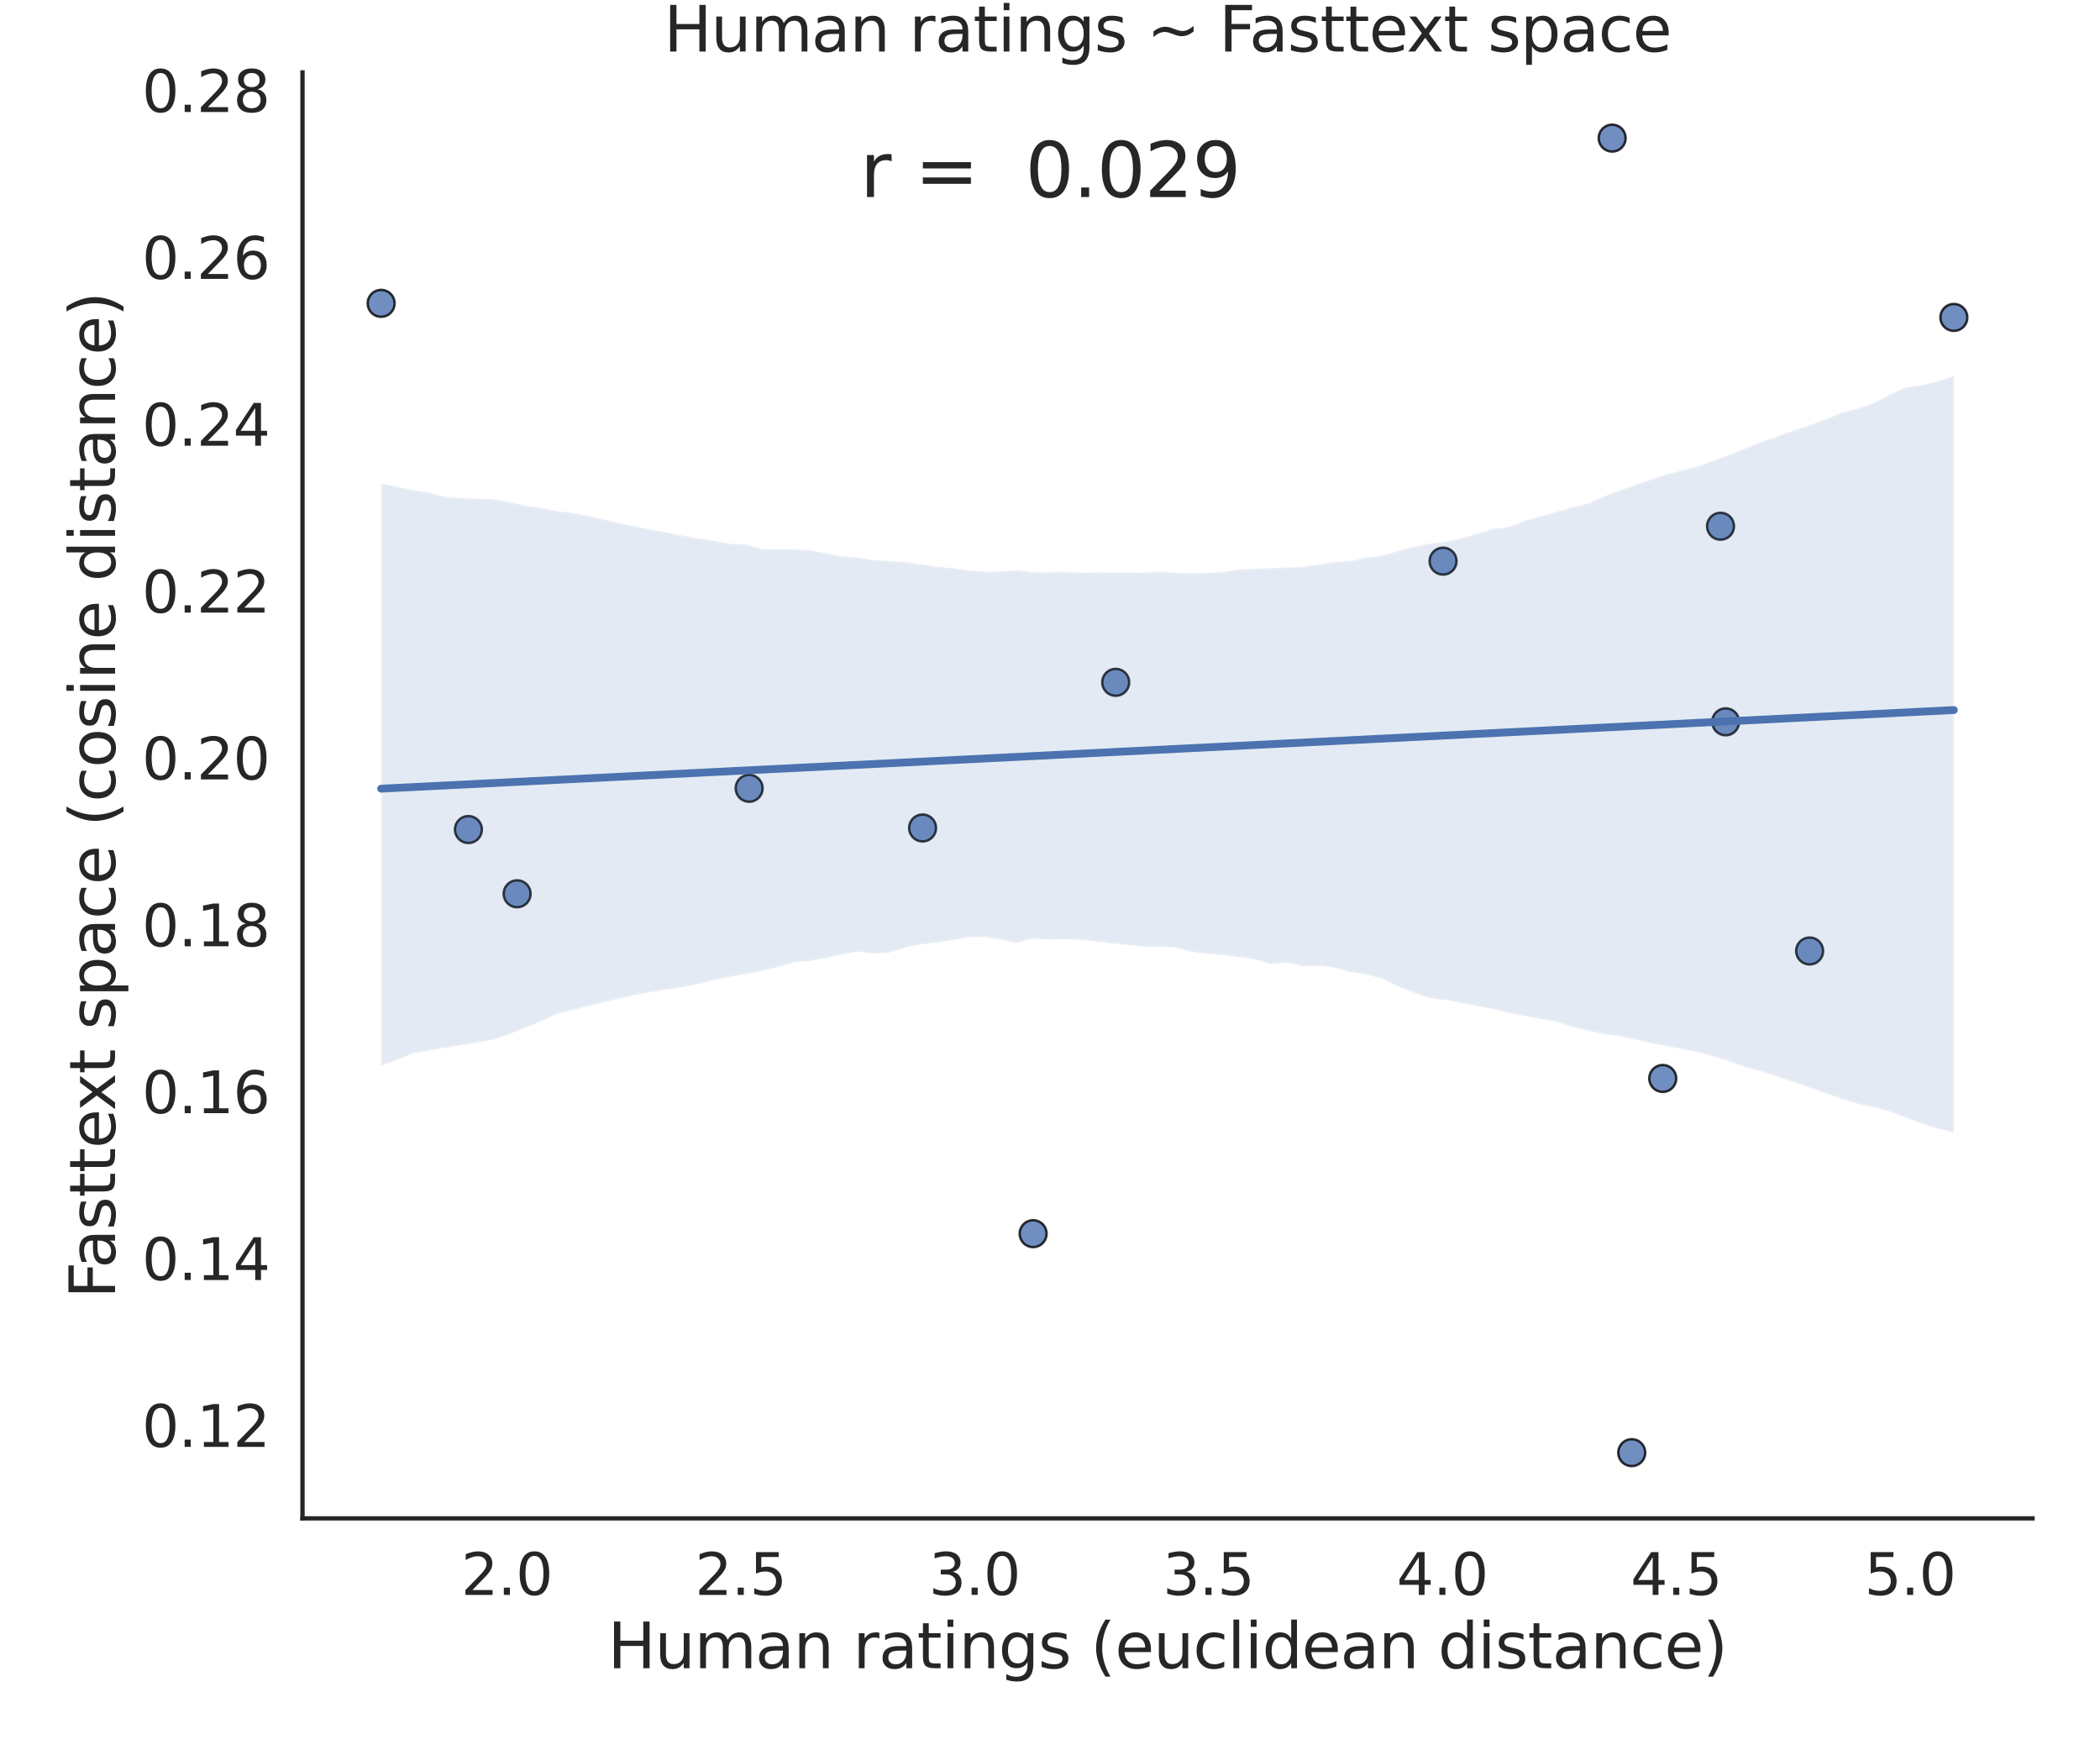 <?xml version="1.0" encoding="utf-8" standalone="no"?>
<!DOCTYPE svg PUBLIC "-//W3C//DTD SVG 1.1//EN"
  "http://www.w3.org/Graphics/SVG/1.1/DTD/svg11.dtd">
<svg height="504pt" version="1.1" viewBox="0 0 604.8 504" width="604.8pt" xmlns="http://www.w3.org/2000/svg" xmlns:xlink="http://www.w3.org/1999/xlink">
 <defs>
  <style type="text/css">*{stroke-linecap:butt;stroke-linejoin:round;}</style>
 </defs>
 <g id="figure_1">
  <g id="patch_1">
   <path d="M 0 504 
L 604.8 504 
L 604.8 0 
L 0 0 
z
" style="fill:#ffffff;"/>
  </g>
  <g id="axes_1">
   <g id="patch_2">
    <path d="M 87.12 437.22 
L 585.36 437.22 
L 585.36 20.845 
L 87.12 20.845 
z
" style="fill:#ffffff;"/>
   </g>
   <g id="matplotlib.axis_1">
    <g id="xtick_1">
     <g id="text_1">
      <!-- 2.0 -->
      <g style="fill:#262626;" transform="translate(132.806 459.257)scale(0.165 -0.165)">
       <defs>
        <path d="M 1228 531 
L 3431 531 
L 3431 0 
L 469 0 
L 469 531 
Q 828 903 1448 1529 
Q 2069 2156 2228 2338 
Q 2531 2678 2651 2914 
Q 2772 3150 2772 3378 
Q 2772 3750 2511 3984 
Q 2250 4219 1831 4219 
Q 1534 4219 1204 4116 
Q 875 4013 500 3803 
L 500 4441 
Q 881 4594 1212 4672 
Q 1544 4750 1819 4750 
Q 2544 4750 2975 4387 
Q 3406 4025 3406 3419 
Q 3406 3131 3298 2873 
Q 3191 2616 2906 2266 
Q 2828 2175 2409 1742 
Q 1991 1309 1228 531 
z
" id="DejaVuSans-32" transform="scale(0.016)"/>
        <path d="M 684 794 
L 1344 794 
L 1344 0 
L 684 0 
L 684 794 
z
" id="DejaVuSans-2e" transform="scale(0.016)"/>
        <path d="M 2034 4250 
Q 1547 4250 1301 3770 
Q 1056 3291 1056 2328 
Q 1056 1369 1301 889 
Q 1547 409 2034 409 
Q 2525 409 2770 889 
Q 3016 1369 3016 2328 
Q 3016 3291 2770 3770 
Q 2525 4250 2034 4250 
z
M 2034 4750 
Q 2819 4750 3233 4129 
Q 3647 3509 3647 2328 
Q 3647 1150 3233 529 
Q 2819 -91 2034 -91 
Q 1250 -91 836 529 
Q 422 1150 422 2328 
Q 422 3509 836 4129 
Q 1250 4750 2034 4750 
z
" id="DejaVuSans-30" transform="scale(0.016)"/>
       </defs>
       <use xlink:href="#DejaVuSans-32"/>
       <use x="63.623" xlink:href="#DejaVuSans-2e"/>
       <use x="95.41" xlink:href="#DejaVuSans-30"/>
      </g>
     </g>
    </g>
    <g id="xtick_2">
     <g id="text_2">
      <!-- 2.5 -->
      <g style="fill:#262626;" transform="translate(200.163 459.257)scale(0.165 -0.165)">
       <defs>
        <path d="M 691 4666 
L 3169 4666 
L 3169 4134 
L 1269 4134 
L 1269 2991 
Q 1406 3038 1543 3061 
Q 1681 3084 1819 3084 
Q 2600 3084 3056 2656 
Q 3513 2228 3513 1497 
Q 3513 744 3044 326 
Q 2575 -91 1722 -91 
Q 1428 -91 1123 -41 
Q 819 9 494 109 
L 494 744 
Q 775 591 1075 516 
Q 1375 441 1709 441 
Q 2250 441 2565 725 
Q 2881 1009 2881 1497 
Q 2881 1984 2565 2268 
Q 2250 2553 1709 2553 
Q 1456 2553 1204 2497 
Q 953 2441 691 2322 
L 691 4666 
z
" id="DejaVuSans-35" transform="scale(0.016)"/>
       </defs>
       <use xlink:href="#DejaVuSans-32"/>
       <use x="63.623" xlink:href="#DejaVuSans-2e"/>
       <use x="95.41" xlink:href="#DejaVuSans-35"/>
      </g>
     </g>
    </g>
    <g id="xtick_3">
     <g id="text_3">
      <!-- 3.0 -->
      <g style="fill:#262626;" transform="translate(267.519 459.257)scale(0.165 -0.165)">
       <defs>
        <path d="M 2597 2516 
Q 3050 2419 3304 2112 
Q 3559 1806 3559 1356 
Q 3559 666 3084 287 
Q 2609 -91 1734 -91 
Q 1441 -91 1130 -33 
Q 819 25 488 141 
L 488 750 
Q 750 597 1062 519 
Q 1375 441 1716 441 
Q 2309 441 2620 675 
Q 2931 909 2931 1356 
Q 2931 1769 2642 2001 
Q 2353 2234 1838 2234 
L 1294 2234 
L 1294 2753 
L 1863 2753 
Q 2328 2753 2575 2939 
Q 2822 3125 2822 3475 
Q 2822 3834 2567 4026 
Q 2313 4219 1838 4219 
Q 1578 4219 1281 4162 
Q 984 4106 628 3988 
L 628 4550 
Q 988 4650 1302 4700 
Q 1616 4750 1894 4750 
Q 2613 4750 3031 4423 
Q 3450 4097 3450 3541 
Q 3450 3153 3228 2886 
Q 3006 2619 2597 2516 
z
" id="DejaVuSans-33" transform="scale(0.016)"/>
       </defs>
       <use xlink:href="#DejaVuSans-33"/>
       <use x="63.623" xlink:href="#DejaVuSans-2e"/>
       <use x="95.41" xlink:href="#DejaVuSans-30"/>
      </g>
     </g>
    </g>
    <g id="xtick_4">
     <g id="text_4">
      <!-- 3.5 -->
      <g style="fill:#262626;" transform="translate(334.876 459.257)scale(0.165 -0.165)">
       <use xlink:href="#DejaVuSans-33"/>
       <use x="63.623" xlink:href="#DejaVuSans-2e"/>
       <use x="95.41" xlink:href="#DejaVuSans-35"/>
      </g>
     </g>
    </g>
    <g id="xtick_5">
     <g id="text_5">
      <!-- 4.0 -->
      <g style="fill:#262626;" transform="translate(402.232 459.257)scale(0.165 -0.165)">
       <defs>
        <path d="M 2419 4116 
L 825 1625 
L 2419 1625 
L 2419 4116 
z
M 2253 4666 
L 3047 4666 
L 3047 1625 
L 3713 1625 
L 3713 1100 
L 3047 1100 
L 3047 0 
L 2419 0 
L 2419 1100 
L 313 1100 
L 313 1709 
L 2253 4666 
z
" id="DejaVuSans-34" transform="scale(0.016)"/>
       </defs>
       <use xlink:href="#DejaVuSans-34"/>
       <use x="63.623" xlink:href="#DejaVuSans-2e"/>
       <use x="95.41" xlink:href="#DejaVuSans-30"/>
      </g>
     </g>
    </g>
    <g id="xtick_6">
     <g id="text_6">
      <!-- 4.5 -->
      <g style="fill:#262626;" transform="translate(469.588 459.257)scale(0.165 -0.165)">
       <use xlink:href="#DejaVuSans-34"/>
       <use x="63.623" xlink:href="#DejaVuSans-2e"/>
       <use x="95.41" xlink:href="#DejaVuSans-35"/>
      </g>
     </g>
    </g>
    <g id="xtick_7">
     <g id="text_7">
      <!-- 5.0 -->
      <g style="fill:#262626;" transform="translate(536.945 459.257)scale(0.165 -0.165)">
       <use xlink:href="#DejaVuSans-35"/>
       <use x="63.623" xlink:href="#DejaVuSans-2e"/>
       <use x="95.41" xlink:href="#DejaVuSans-30"/>
      </g>
     </g>
    </g>
    <g id="text_8">
     <!-- Human ratings (euclidean distance) -->
     <g style="fill:#262626;" transform="translate(175.032 480.366)scale(0.18 -0.18)">
      <defs>
       <path d="M 628 4666 
L 1259 4666 
L 1259 2753 
L 3553 2753 
L 3553 4666 
L 4184 4666 
L 4184 0 
L 3553 0 
L 3553 2222 
L 1259 2222 
L 1259 0 
L 628 0 
L 628 4666 
z
" id="DejaVuSans-48" transform="scale(0.016)"/>
       <path d="M 544 1381 
L 544 3500 
L 1119 3500 
L 1119 1403 
Q 1119 906 1312 657 
Q 1506 409 1894 409 
Q 2359 409 2629 706 
Q 2900 1003 2900 1516 
L 2900 3500 
L 3475 3500 
L 3475 0 
L 2900 0 
L 2900 538 
Q 2691 219 2414 64 
Q 2138 -91 1772 -91 
Q 1169 -91 856 284 
Q 544 659 544 1381 
z
M 1991 3584 
L 1991 3584 
z
" id="DejaVuSans-75" transform="scale(0.016)"/>
       <path d="M 3328 2828 
Q 3544 3216 3844 3400 
Q 4144 3584 4550 3584 
Q 5097 3584 5394 3201 
Q 5691 2819 5691 2113 
L 5691 0 
L 5113 0 
L 5113 2094 
Q 5113 2597 4934 2840 
Q 4756 3084 4391 3084 
Q 3944 3084 3684 2787 
Q 3425 2491 3425 1978 
L 3425 0 
L 2847 0 
L 2847 2094 
Q 2847 2600 2669 2842 
Q 2491 3084 2119 3084 
Q 1678 3084 1418 2786 
Q 1159 2488 1159 1978 
L 1159 0 
L 581 0 
L 581 3500 
L 1159 3500 
L 1159 2956 
Q 1356 3278 1631 3431 
Q 1906 3584 2284 3584 
Q 2666 3584 2933 3390 
Q 3200 3197 3328 2828 
z
" id="DejaVuSans-6d" transform="scale(0.016)"/>
       <path d="M 2194 1759 
Q 1497 1759 1228 1600 
Q 959 1441 959 1056 
Q 959 750 1161 570 
Q 1363 391 1709 391 
Q 2188 391 2477 730 
Q 2766 1069 2766 1631 
L 2766 1759 
L 2194 1759 
z
M 3341 1997 
L 3341 0 
L 2766 0 
L 2766 531 
Q 2569 213 2275 61 
Q 1981 -91 1556 -91 
Q 1019 -91 701 211 
Q 384 513 384 1019 
Q 384 1609 779 1909 
Q 1175 2209 1959 2209 
L 2766 2209 
L 2766 2266 
Q 2766 2663 2505 2880 
Q 2244 3097 1772 3097 
Q 1472 3097 1187 3025 
Q 903 2953 641 2809 
L 641 3341 
Q 956 3463 1253 3523 
Q 1550 3584 1831 3584 
Q 2591 3584 2966 3190 
Q 3341 2797 3341 1997 
z
" id="DejaVuSans-61" transform="scale(0.016)"/>
       <path d="M 3513 2113 
L 3513 0 
L 2938 0 
L 2938 2094 
Q 2938 2591 2744 2837 
Q 2550 3084 2163 3084 
Q 1697 3084 1428 2787 
Q 1159 2491 1159 1978 
L 1159 0 
L 581 0 
L 581 3500 
L 1159 3500 
L 1159 2956 
Q 1366 3272 1645 3428 
Q 1925 3584 2291 3584 
Q 2894 3584 3203 3211 
Q 3513 2838 3513 2113 
z
" id="DejaVuSans-6e" transform="scale(0.016)"/>
       <path id="DejaVuSans-20" transform="scale(0.016)"/>
       <path d="M 2631 2963 
Q 2534 3019 2420 3045 
Q 2306 3072 2169 3072 
Q 1681 3072 1420 2755 
Q 1159 2438 1159 1844 
L 1159 0 
L 581 0 
L 581 3500 
L 1159 3500 
L 1159 2956 
Q 1341 3275 1631 3429 
Q 1922 3584 2338 3584 
Q 2397 3584 2469 3576 
Q 2541 3569 2628 3553 
L 2631 2963 
z
" id="DejaVuSans-72" transform="scale(0.016)"/>
       <path d="M 1172 4494 
L 1172 3500 
L 2356 3500 
L 2356 3053 
L 1172 3053 
L 1172 1153 
Q 1172 725 1289 603 
Q 1406 481 1766 481 
L 2356 481 
L 2356 0 
L 1766 0 
Q 1100 0 847 248 
Q 594 497 594 1153 
L 594 3053 
L 172 3053 
L 172 3500 
L 594 3500 
L 594 4494 
L 1172 4494 
z
" id="DejaVuSans-74" transform="scale(0.016)"/>
       <path d="M 603 3500 
L 1178 3500 
L 1178 0 
L 603 0 
L 603 3500 
z
M 603 4863 
L 1178 4863 
L 1178 4134 
L 603 4134 
L 603 4863 
z
" id="DejaVuSans-69" transform="scale(0.016)"/>
       <path d="M 2906 1791 
Q 2906 2416 2648 2759 
Q 2391 3103 1925 3103 
Q 1463 3103 1205 2759 
Q 947 2416 947 1791 
Q 947 1169 1205 825 
Q 1463 481 1925 481 
Q 2391 481 2648 825 
Q 2906 1169 2906 1791 
z
M 3481 434 
Q 3481 -459 3084 -895 
Q 2688 -1331 1869 -1331 
Q 1566 -1331 1297 -1286 
Q 1028 -1241 775 -1147 
L 775 -588 
Q 1028 -725 1275 -790 
Q 1522 -856 1778 -856 
Q 2344 -856 2625 -561 
Q 2906 -266 2906 331 
L 2906 616 
Q 2728 306 2450 153 
Q 2172 0 1784 0 
Q 1141 0 747 490 
Q 353 981 353 1791 
Q 353 2603 747 3093 
Q 1141 3584 1784 3584 
Q 2172 3584 2450 3431 
Q 2728 3278 2906 2969 
L 2906 3500 
L 3481 3500 
L 3481 434 
z
" id="DejaVuSans-67" transform="scale(0.016)"/>
       <path d="M 2834 3397 
L 2834 2853 
Q 2591 2978 2328 3040 
Q 2066 3103 1784 3103 
Q 1356 3103 1142 2972 
Q 928 2841 928 2578 
Q 928 2378 1081 2264 
Q 1234 2150 1697 2047 
L 1894 2003 
Q 2506 1872 2764 1633 
Q 3022 1394 3022 966 
Q 3022 478 2636 193 
Q 2250 -91 1575 -91 
Q 1294 -91 989 -36 
Q 684 19 347 128 
L 347 722 
Q 666 556 975 473 
Q 1284 391 1588 391 
Q 1994 391 2212 530 
Q 2431 669 2431 922 
Q 2431 1156 2273 1281 
Q 2116 1406 1581 1522 
L 1381 1569 
Q 847 1681 609 1914 
Q 372 2147 372 2553 
Q 372 3047 722 3315 
Q 1072 3584 1716 3584 
Q 2034 3584 2315 3537 
Q 2597 3491 2834 3397 
z
" id="DejaVuSans-73" transform="scale(0.016)"/>
       <path d="M 1984 4856 
Q 1566 4138 1362 3434 
Q 1159 2731 1159 2009 
Q 1159 1288 1364 580 
Q 1569 -128 1984 -844 
L 1484 -844 
Q 1016 -109 783 600 
Q 550 1309 550 2009 
Q 550 2706 781 3412 
Q 1013 4119 1484 4856 
L 1984 4856 
z
" id="DejaVuSans-28" transform="scale(0.016)"/>
       <path d="M 3597 1894 
L 3597 1613 
L 953 1613 
Q 991 1019 1311 708 
Q 1631 397 2203 397 
Q 2534 397 2845 478 
Q 3156 559 3463 722 
L 3463 178 
Q 3153 47 2828 -22 
Q 2503 -91 2169 -91 
Q 1331 -91 842 396 
Q 353 884 353 1716 
Q 353 2575 817 3079 
Q 1281 3584 2069 3584 
Q 2775 3584 3186 3129 
Q 3597 2675 3597 1894 
z
M 3022 2063 
Q 3016 2534 2758 2815 
Q 2500 3097 2075 3097 
Q 1594 3097 1305 2825 
Q 1016 2553 972 2059 
L 3022 2063 
z
" id="DejaVuSans-65" transform="scale(0.016)"/>
       <path d="M 3122 3366 
L 3122 2828 
Q 2878 2963 2633 3030 
Q 2388 3097 2138 3097 
Q 1578 3097 1268 2742 
Q 959 2388 959 1747 
Q 959 1106 1268 751 
Q 1578 397 2138 397 
Q 2388 397 2633 464 
Q 2878 531 3122 666 
L 3122 134 
Q 2881 22 2623 -34 
Q 2366 -91 2075 -91 
Q 1284 -91 818 406 
Q 353 903 353 1747 
Q 353 2603 823 3093 
Q 1294 3584 2113 3584 
Q 2378 3584 2631 3529 
Q 2884 3475 3122 3366 
z
" id="DejaVuSans-63" transform="scale(0.016)"/>
       <path d="M 603 4863 
L 1178 4863 
L 1178 0 
L 603 0 
L 603 4863 
z
" id="DejaVuSans-6c" transform="scale(0.016)"/>
       <path d="M 2906 2969 
L 2906 4863 
L 3481 4863 
L 3481 0 
L 2906 0 
L 2906 525 
Q 2725 213 2448 61 
Q 2172 -91 1784 -91 
Q 1150 -91 751 415 
Q 353 922 353 1747 
Q 353 2572 751 3078 
Q 1150 3584 1784 3584 
Q 2172 3584 2448 3432 
Q 2725 3281 2906 2969 
z
M 947 1747 
Q 947 1113 1208 752 
Q 1469 391 1925 391 
Q 2381 391 2643 752 
Q 2906 1113 2906 1747 
Q 2906 2381 2643 2742 
Q 2381 3103 1925 3103 
Q 1469 3103 1208 2742 
Q 947 2381 947 1747 
z
" id="DejaVuSans-64" transform="scale(0.016)"/>
       <path d="M 513 4856 
L 1013 4856 
Q 1481 4119 1714 3412 
Q 1947 2706 1947 2009 
Q 1947 1309 1714 600 
Q 1481 -109 1013 -844 
L 513 -844 
Q 928 -128 1133 580 
Q 1338 1288 1338 2009 
Q 1338 2731 1133 3434 
Q 928 4138 513 4856 
z
" id="DejaVuSans-29" transform="scale(0.016)"/>
      </defs>
      <use xlink:href="#DejaVuSans-48"/>
      <use x="75.195" xlink:href="#DejaVuSans-75"/>
      <use x="138.574" xlink:href="#DejaVuSans-6d"/>
      <use x="235.986" xlink:href="#DejaVuSans-61"/>
      <use x="297.266" xlink:href="#DejaVuSans-6e"/>
      <use x="360.645" xlink:href="#DejaVuSans-20"/>
      <use x="392.432" xlink:href="#DejaVuSans-72"/>
      <use x="433.545" xlink:href="#DejaVuSans-61"/>
      <use x="494.824" xlink:href="#DejaVuSans-74"/>
      <use x="534.033" xlink:href="#DejaVuSans-69"/>
      <use x="561.816" xlink:href="#DejaVuSans-6e"/>
      <use x="625.195" xlink:href="#DejaVuSans-67"/>
      <use x="688.672" xlink:href="#DejaVuSans-73"/>
      <use x="740.771" xlink:href="#DejaVuSans-20"/>
      <use x="772.559" xlink:href="#DejaVuSans-28"/>
      <use x="811.572" xlink:href="#DejaVuSans-65"/>
      <use x="873.096" xlink:href="#DejaVuSans-75"/>
      <use x="936.475" xlink:href="#DejaVuSans-63"/>
      <use x="991.455" xlink:href="#DejaVuSans-6c"/>
      <use x="1019.238" xlink:href="#DejaVuSans-69"/>
      <use x="1047.021" xlink:href="#DejaVuSans-64"/>
      <use x="1110.498" xlink:href="#DejaVuSans-65"/>
      <use x="1172.021" xlink:href="#DejaVuSans-61"/>
      <use x="1233.301" xlink:href="#DejaVuSans-6e"/>
      <use x="1296.68" xlink:href="#DejaVuSans-20"/>
      <use x="1328.467" xlink:href="#DejaVuSans-64"/>
      <use x="1391.943" xlink:href="#DejaVuSans-69"/>
      <use x="1419.727" xlink:href="#DejaVuSans-73"/>
      <use x="1471.826" xlink:href="#DejaVuSans-74"/>
      <use x="1511.035" xlink:href="#DejaVuSans-61"/>
      <use x="1572.314" xlink:href="#DejaVuSans-6e"/>
      <use x="1635.693" xlink:href="#DejaVuSans-63"/>
      <use x="1690.674" xlink:href="#DejaVuSans-65"/>
      <use x="1752.197" xlink:href="#DejaVuSans-29"/>
     </g>
    </g>
   </g>
   <g id="matplotlib.axis_2">
    <g id="ytick_1">
     <g id="text_9">
      <!-- 0.12 -->
      <g style="fill:#262626;" transform="translate(40.882 416.632)scale(0.165 -0.165)">
       <defs>
        <path d="M 794 531 
L 1825 531 
L 1825 4091 
L 703 3866 
L 703 4441 
L 1819 4666 
L 2450 4666 
L 2450 531 
L 3481 531 
L 3481 0 
L 794 0 
L 794 531 
z
" id="DejaVuSans-31" transform="scale(0.016)"/>
       </defs>
       <use xlink:href="#DejaVuSans-30"/>
       <use x="63.623" xlink:href="#DejaVuSans-2e"/>
       <use x="95.41" xlink:href="#DejaVuSans-31"/>
       <use x="159.033" xlink:href="#DejaVuSans-32"/>
      </g>
     </g>
    </g>
    <g id="ytick_2">
     <g id="text_10">
      <!-- 0.14 -->
      <g style="fill:#262626;" transform="translate(40.882 368.584)scale(0.165 -0.165)">
       <use xlink:href="#DejaVuSans-30"/>
       <use x="63.623" xlink:href="#DejaVuSans-2e"/>
       <use x="95.41" xlink:href="#DejaVuSans-31"/>
       <use x="159.033" xlink:href="#DejaVuSans-34"/>
      </g>
     </g>
    </g>
    <g id="ytick_3">
     <g id="text_11">
      <!-- 0.16 -->
      <g style="fill:#262626;" transform="translate(40.882 320.536)scale(0.165 -0.165)">
       <defs>
        <path d="M 2113 2584 
Q 1688 2584 1439 2293 
Q 1191 2003 1191 1497 
Q 1191 994 1439 701 
Q 1688 409 2113 409 
Q 2538 409 2786 701 
Q 3034 994 3034 1497 
Q 3034 2003 2786 2293 
Q 2538 2584 2113 2584 
z
M 3366 4563 
L 3366 3988 
Q 3128 4100 2886 4159 
Q 2644 4219 2406 4219 
Q 1781 4219 1451 3797 
Q 1122 3375 1075 2522 
Q 1259 2794 1537 2939 
Q 1816 3084 2150 3084 
Q 2853 3084 3261 2657 
Q 3669 2231 3669 1497 
Q 3669 778 3244 343 
Q 2819 -91 2113 -91 
Q 1303 -91 875 529 
Q 447 1150 447 2328 
Q 447 3434 972 4092 
Q 1497 4750 2381 4750 
Q 2619 4750 2861 4703 
Q 3103 4656 3366 4563 
z
" id="DejaVuSans-36" transform="scale(0.016)"/>
       </defs>
       <use xlink:href="#DejaVuSans-30"/>
       <use x="63.623" xlink:href="#DejaVuSans-2e"/>
       <use x="95.41" xlink:href="#DejaVuSans-31"/>
       <use x="159.033" xlink:href="#DejaVuSans-36"/>
      </g>
     </g>
    </g>
    <g id="ytick_4">
     <g id="text_12">
      <!-- 0.18 -->
      <g style="fill:#262626;" transform="translate(40.882 272.489)scale(0.165 -0.165)">
       <defs>
        <path d="M 2034 2216 
Q 1584 2216 1326 1975 
Q 1069 1734 1069 1313 
Q 1069 891 1326 650 
Q 1584 409 2034 409 
Q 2484 409 2743 651 
Q 3003 894 3003 1313 
Q 3003 1734 2745 1975 
Q 2488 2216 2034 2216 
z
M 1403 2484 
Q 997 2584 770 2862 
Q 544 3141 544 3541 
Q 544 4100 942 4425 
Q 1341 4750 2034 4750 
Q 2731 4750 3128 4425 
Q 3525 4100 3525 3541 
Q 3525 3141 3298 2862 
Q 3072 2584 2669 2484 
Q 3125 2378 3379 2068 
Q 3634 1759 3634 1313 
Q 3634 634 3220 271 
Q 2806 -91 2034 -91 
Q 1263 -91 848 271 
Q 434 634 434 1313 
Q 434 1759 690 2068 
Q 947 2378 1403 2484 
z
M 1172 3481 
Q 1172 3119 1398 2916 
Q 1625 2713 2034 2713 
Q 2441 2713 2670 2916 
Q 2900 3119 2900 3481 
Q 2900 3844 2670 4047 
Q 2441 4250 2034 4250 
Q 1625 4250 1398 4047 
Q 1172 3844 1172 3481 
z
" id="DejaVuSans-38" transform="scale(0.016)"/>
       </defs>
       <use xlink:href="#DejaVuSans-30"/>
       <use x="63.623" xlink:href="#DejaVuSans-2e"/>
       <use x="95.41" xlink:href="#DejaVuSans-31"/>
       <use x="159.033" xlink:href="#DejaVuSans-38"/>
      </g>
     </g>
    </g>
    <g id="ytick_5">
     <g id="text_13">
      <!-- 0.20 -->
      <g style="fill:#262626;" transform="translate(40.882 224.441)scale(0.165 -0.165)">
       <use xlink:href="#DejaVuSans-30"/>
       <use x="63.623" xlink:href="#DejaVuSans-2e"/>
       <use x="95.41" xlink:href="#DejaVuSans-32"/>
       <use x="159.033" xlink:href="#DejaVuSans-30"/>
      </g>
     </g>
    </g>
    <g id="ytick_6">
     <g id="text_14">
      <!-- 0.22 -->
      <g style="fill:#262626;" transform="translate(40.882 176.394)scale(0.165 -0.165)">
       <use xlink:href="#DejaVuSans-30"/>
       <use x="63.623" xlink:href="#DejaVuSans-2e"/>
       <use x="95.41" xlink:href="#DejaVuSans-32"/>
       <use x="159.033" xlink:href="#DejaVuSans-32"/>
      </g>
     </g>
    </g>
    <g id="ytick_7">
     <g id="text_15">
      <!-- 0.24 -->
      <g style="fill:#262626;" transform="translate(40.882 128.346)scale(0.165 -0.165)">
       <use xlink:href="#DejaVuSans-30"/>
       <use x="63.623" xlink:href="#DejaVuSans-2e"/>
       <use x="95.41" xlink:href="#DejaVuSans-32"/>
       <use x="159.033" xlink:href="#DejaVuSans-34"/>
      </g>
     </g>
    </g>
    <g id="ytick_8">
     <g id="text_16">
      <!-- 0.26 -->
      <g style="fill:#262626;" transform="translate(40.882 80.299)scale(0.165 -0.165)">
       <use xlink:href="#DejaVuSans-30"/>
       <use x="63.623" xlink:href="#DejaVuSans-2e"/>
       <use x="95.41" xlink:href="#DejaVuSans-32"/>
       <use x="159.033" xlink:href="#DejaVuSans-36"/>
      </g>
     </g>
    </g>
    <g id="ytick_9">
     <g id="text_17">
      <!-- 0.28 -->
      <g style="fill:#262626;" transform="translate(40.882 32.251)scale(0.165 -0.165)">
       <use xlink:href="#DejaVuSans-30"/>
       <use x="63.623" xlink:href="#DejaVuSans-2e"/>
       <use x="95.41" xlink:href="#DejaVuSans-32"/>
       <use x="159.033" xlink:href="#DejaVuSans-38"/>
      </g>
     </g>
    </g>
    <g id="text_18">
     <!-- Fasttext space (cosine distance) -->
     <g style="fill:#262626;" transform="translate(33.138 373.913)rotate(-90)scale(0.18 -0.18)">
      <defs>
       <path d="M 628 4666 
L 3309 4666 
L 3309 4134 
L 1259 4134 
L 1259 2759 
L 3109 2759 
L 3109 2228 
L 1259 2228 
L 1259 0 
L 628 0 
L 628 4666 
z
" id="DejaVuSans-46" transform="scale(0.016)"/>
       <path d="M 3513 3500 
L 2247 1797 
L 3578 0 
L 2900 0 
L 1881 1375 
L 863 0 
L 184 0 
L 1544 1831 
L 300 3500 
L 978 3500 
L 1906 2253 
L 2834 3500 
L 3513 3500 
z
" id="DejaVuSans-78" transform="scale(0.016)"/>
       <path d="M 1159 525 
L 1159 -1331 
L 581 -1331 
L 581 3500 
L 1159 3500 
L 1159 2969 
Q 1341 3281 1617 3432 
Q 1894 3584 2278 3584 
Q 2916 3584 3314 3078 
Q 3713 2572 3713 1747 
Q 3713 922 3314 415 
Q 2916 -91 2278 -91 
Q 1894 -91 1617 61 
Q 1341 213 1159 525 
z
M 3116 1747 
Q 3116 2381 2855 2742 
Q 2594 3103 2138 3103 
Q 1681 3103 1420 2742 
Q 1159 2381 1159 1747 
Q 1159 1113 1420 752 
Q 1681 391 2138 391 
Q 2594 391 2855 752 
Q 3116 1113 3116 1747 
z
" id="DejaVuSans-70" transform="scale(0.016)"/>
       <path d="M 1959 3097 
Q 1497 3097 1228 2736 
Q 959 2375 959 1747 
Q 959 1119 1226 758 
Q 1494 397 1959 397 
Q 2419 397 2687 759 
Q 2956 1122 2956 1747 
Q 2956 2369 2687 2733 
Q 2419 3097 1959 3097 
z
M 1959 3584 
Q 2709 3584 3137 3096 
Q 3566 2609 3566 1747 
Q 3566 888 3137 398 
Q 2709 -91 1959 -91 
Q 1206 -91 779 398 
Q 353 888 353 1747 
Q 353 2609 779 3096 
Q 1206 3584 1959 3584 
z
" id="DejaVuSans-6f" transform="scale(0.016)"/>
      </defs>
      <use xlink:href="#DejaVuSans-46"/>
      <use x="48.395" xlink:href="#DejaVuSans-61"/>
      <use x="109.674" xlink:href="#DejaVuSans-73"/>
      <use x="161.773" xlink:href="#DejaVuSans-74"/>
      <use x="200.982" xlink:href="#DejaVuSans-74"/>
      <use x="240.191" xlink:href="#DejaVuSans-65"/>
      <use x="299.965" xlink:href="#DejaVuSans-78"/>
      <use x="359.145" xlink:href="#DejaVuSans-74"/>
      <use x="398.354" xlink:href="#DejaVuSans-20"/>
      <use x="430.141" xlink:href="#DejaVuSans-73"/>
      <use x="482.24" xlink:href="#DejaVuSans-70"/>
      <use x="545.717" xlink:href="#DejaVuSans-61"/>
      <use x="606.996" xlink:href="#DejaVuSans-63"/>
      <use x="661.977" xlink:href="#DejaVuSans-65"/>
      <use x="723.5" xlink:href="#DejaVuSans-20"/>
      <use x="755.287" xlink:href="#DejaVuSans-28"/>
      <use x="794.301" xlink:href="#DejaVuSans-63"/>
      <use x="849.281" xlink:href="#DejaVuSans-6f"/>
      <use x="910.463" xlink:href="#DejaVuSans-73"/>
      <use x="962.562" xlink:href="#DejaVuSans-69"/>
      <use x="990.346" xlink:href="#DejaVuSans-6e"/>
      <use x="1053.725" xlink:href="#DejaVuSans-65"/>
      <use x="1115.248" xlink:href="#DejaVuSans-20"/>
      <use x="1147.035" xlink:href="#DejaVuSans-64"/>
      <use x="1210.512" xlink:href="#DejaVuSans-69"/>
      <use x="1238.295" xlink:href="#DejaVuSans-73"/>
      <use x="1290.395" xlink:href="#DejaVuSans-74"/>
      <use x="1329.604" xlink:href="#DejaVuSans-61"/>
      <use x="1390.883" xlink:href="#DejaVuSans-6e"/>
      <use x="1454.262" xlink:href="#DejaVuSans-63"/>
      <use x="1509.242" xlink:href="#DejaVuSans-65"/>
      <use x="1570.766" xlink:href="#DejaVuSans-29"/>
     </g>
    </g>
   </g>
   <g id="PathCollection_1">
    <defs>
     <path d="M 0 3.873 
C 1.027 3.873 2.012 3.465 2.739 2.739 
C 3.465 2.012 3.873 1.027 3.873 0 
C 3.873 -1.027 3.465 -2.012 2.739 -2.739 
C 2.012 -3.465 1.027 -3.873 0 -3.873 
C -1.027 -3.873 -2.012 -3.465 -2.739 -2.739 
C -3.465 -2.012 -3.873 -1.027 -3.873 0 
C -3.873 1.027 -3.465 2.012 -2.739 2.739 
C -2.012 3.465 -1.027 3.873 0 3.873 
z
" id="m4ca1db0b9e" style="stroke:#000000;stroke-opacity:0.8;stroke-width:0.7;"/>
    </defs>
    <g clip-path="url(#p62351b919c)">
     <use style="fill:#4c72b0;fill-opacity:0.8;stroke:#000000;stroke-opacity:0.8;stroke-width:0.7;" x="464.304" xlink:href="#m4ca1db0b9e" y="39.771"/>
     <use style="fill:#4c72b0;fill-opacity:0.8;stroke:#000000;stroke-opacity:0.8;stroke-width:0.7;" x="265.707" xlink:href="#m4ca1db0b9e" y="238.416"/>
     <use style="fill:#4c72b0;fill-opacity:0.8;stroke:#000000;stroke-opacity:0.8;stroke-width:0.7;" x="134.9" xlink:href="#m4ca1db0b9e" y="238.869"/>
     <use style="fill:#4c72b0;fill-opacity:0.8;stroke:#000000;stroke-opacity:0.8;stroke-width:0.7;" x="215.755" xlink:href="#m4ca1db0b9e" y="226.99"/>
     <use style="fill:#4c72b0;fill-opacity:0.8;stroke:#000000;stroke-opacity:0.8;stroke-width:0.7;" x="562.713" xlink:href="#m4ca1db0b9e" y="91.403"/>
     <use style="fill:#4c72b0;fill-opacity:0.8;stroke:#000000;stroke-opacity:0.8;stroke-width:0.7;" x="478.867" xlink:href="#m4ca1db0b9e" y="310.546"/>
     <use style="fill:#4c72b0;fill-opacity:0.8;stroke:#000000;stroke-opacity:0.8;stroke-width:0.7;" x="415.605" xlink:href="#m4ca1db0b9e" y="161.583"/>
     <use style="fill:#4c72b0;fill-opacity:0.8;stroke:#000000;stroke-opacity:0.8;stroke-width:0.7;" x="495.514" xlink:href="#m4ca1db0b9e" y="151.53"/>
     <use style="fill:#4c72b0;fill-opacity:0.8;stroke:#000000;stroke-opacity:0.8;stroke-width:0.7;" x="521.175" xlink:href="#m4ca1db0b9e" y="273.837"/>
     <use style="fill:#4c72b0;fill-opacity:0.8;stroke:#000000;stroke-opacity:0.8;stroke-width:0.7;" x="148.928" xlink:href="#m4ca1db0b9e" y="257.368"/>
     <use style="fill:#4c72b0;fill-opacity:0.8;stroke:#000000;stroke-opacity:0.8;stroke-width:0.7;" x="496.99" xlink:href="#m4ca1db0b9e" y="207.85"/>
     <use style="fill:#4c72b0;fill-opacity:0.8;stroke:#000000;stroke-opacity:0.8;stroke-width:0.7;" x="109.767" xlink:href="#m4ca1db0b9e" y="87.35"/>
     <use style="fill:#4c72b0;fill-opacity:0.8;stroke:#000000;stroke-opacity:0.8;stroke-width:0.7;" x="297.541" xlink:href="#m4ca1db0b9e" y="355.237"/>
     <use style="fill:#4c72b0;fill-opacity:0.8;stroke:#000000;stroke-opacity:0.8;stroke-width:0.7;" x="469.942" xlink:href="#m4ca1db0b9e" y="418.294"/>
     <use style="fill:#4c72b0;fill-opacity:0.8;stroke:#000000;stroke-opacity:0.8;stroke-width:0.7;" x="321.324" xlink:href="#m4ca1db0b9e" y="196.475"/>
    </g>
   </g>
   <g id="PolyCollection_1">
    <defs>
     <path d="M 109.767 -364.805 
L 109.767 -197.143 
L 114.342 -198.725 
L 118.918 -200.742 
L 123.493 -201.496 
L 128.068 -202.249 
L 132.643 -203.003 
L 137.219 -203.78 
L 141.794 -204.56 
L 146.369 -206.104 
L 150.944 -207.908 
L 155.519 -209.734 
L 160.095 -211.959 
L 164.67 -213.139 
L 169.245 -214.249 
L 173.82 -215.386 
L 178.395 -216.523 
L 182.971 -217.506 
L 187.546 -218.303 
L 192.121 -219.1 
L 196.696 -219.752 
L 201.271 -220.697 
L 205.847 -221.872 
L 210.422 -222.779 
L 214.997 -223.529 
L 219.572 -224.467 
L 224.147 -225.578 
L 228.723 -226.956 
L 233.298 -227.31 
L 237.873 -228.086 
L 242.448 -229.159 
L 247.023 -229.998 
L 251.599 -229.418 
L 256.174 -229.683 
L 260.749 -231.168 
L 265.324 -232.061 
L 269.9 -232.565 
L 274.475 -233.347 
L 279.05 -234.136 
L 283.625 -234.141 
L 288.2 -233.512 
L 292.776 -232.408 
L 297.351 -233.807 
L 301.926 -233.455 
L 306.501 -233.559 
L 311.076 -233.378 
L 315.652 -232.906 
L 320.227 -232.393 
L 324.802 -231.897 
L 329.377 -231.403 
L 333.952 -231.429 
L 338.528 -231.222 
L 343.103 -229.935 
L 347.678 -229.394 
L 352.253 -228.978 
L 356.828 -228.411 
L 361.404 -227.754 
L 365.979 -226.391 
L 370.554 -226.867 
L 375.129 -225.757 
L 379.704 -225.88 
L 384.28 -225.383 
L 388.855 -224.104 
L 393.43 -223.432 
L 398.005 -222.196 
L 402.58 -219.919 
L 407.156 -218.232 
L 411.731 -216.6 
L 416.306 -216.063 
L 420.881 -215.237 
L 425.457 -214.279 
L 430.032 -213.489 
L 434.607 -212.278 
L 439.182 -211.438 
L 443.757 -210.606 
L 448.333 -209.773 
L 452.908 -208.357 
L 457.483 -207.169 
L 462.058 -206.277 
L 466.633 -205.552 
L 471.209 -204.649 
L 475.784 -203.558 
L 480.359 -202.672 
L 484.934 -201.786 
L 489.509 -200.883 
L 494.085 -199.65 
L 498.66 -198.15 
L 503.235 -196.542 
L 507.81 -195.308 
L 512.385 -193.87 
L 516.961 -192.274 
L 521.536 -190.671 
L 526.111 -189.077 
L 530.686 -187.485 
L 535.261 -186.08 
L 539.837 -185.188 
L 544.412 -183.85 
L 548.987 -182.119 
L 553.562 -180.398 
L 558.138 -178.979 
L 562.713 -177.852 
L 562.713 -395.762 
L 562.713 -395.762 
L 558.138 -394.193 
L 553.562 -393.08 
L 548.987 -392.5 
L 544.412 -390.468 
L 539.837 -388.062 
L 535.261 -386.427 
L 530.686 -385.236 
L 526.111 -383.461 
L 521.536 -381.642 
L 516.961 -380.205 
L 512.385 -378.51 
L 507.81 -376.919 
L 503.235 -375.148 
L 498.66 -373.285 
L 494.085 -371.609 
L 489.509 -369.845 
L 484.934 -368.639 
L 480.359 -367.537 
L 475.784 -365.997 
L 471.209 -364.436 
L 466.633 -362.875 
L 462.058 -361.083 
L 457.483 -359.011 
L 452.908 -357.951 
L 448.333 -356.631 
L 443.757 -355.373 
L 439.182 -354.007 
L 434.607 -352.275 
L 430.032 -351.738 
L 425.457 -350.307 
L 420.881 -348.951 
L 416.306 -347.953 
L 411.731 -347.465 
L 407.156 -346.525 
L 402.58 -345.327 
L 398.005 -343.969 
L 393.43 -343.412 
L 388.855 -342.415 
L 384.28 -342.192 
L 379.704 -341.459 
L 375.129 -340.754 
L 370.554 -340.571 
L 365.979 -340.369 
L 361.404 -340.171 
L 356.828 -339.999 
L 352.253 -339.341 
L 347.678 -339.015 
L 343.103 -338.9 
L 338.528 -339.049 
L 333.952 -339.398 
L 329.377 -339.108 
L 324.802 -339.125 
L 320.227 -339.141 
L 315.652 -339.158 
L 311.076 -339.094 
L 306.501 -339.317 
L 301.926 -339.236 
L 297.351 -339.259 
L 292.776 -339.818 
L 288.2 -339.474 
L 283.625 -339.322 
L 279.05 -339.75 
L 274.475 -340.377 
L 269.9 -340.81 
L 265.324 -341.497 
L 260.749 -342.156 
L 256.174 -342.416 
L 251.599 -342.774 
L 247.023 -343.396 
L 242.448 -343.799 
L 237.873 -344.683 
L 233.298 -345.526 
L 228.723 -345.807 
L 224.147 -345.817 
L 219.572 -345.806 
L 214.997 -347.184 
L 210.422 -347.393 
L 205.847 -348.273 
L 201.271 -348.912 
L 196.696 -349.751 
L 192.121 -350.641 
L 187.546 -351.476 
L 182.971 -352.42 
L 178.395 -353.31 
L 173.82 -354.465 
L 169.245 -355.476 
L 164.67 -356.363 
L 160.095 -356.869 
L 155.519 -357.759 
L 150.944 -358.431 
L 146.369 -359.538 
L 141.794 -360.217 
L 137.219 -360.397 
L 132.643 -360.577 
L 128.068 -360.908 
L 123.493 -362.218 
L 118.918 -362.867 
L 114.342 -363.837 
L 109.767 -364.805 
z
" id="mb771ab5707" style="stroke:#ffffff;stroke-opacity:0.15;"/>
    </defs>
    <g clip-path="url(#p62351b919c)">
     <use style="fill:#4c72b0;fill-opacity:0.15;stroke:#ffffff;stroke-opacity:0.15;" x="0" xlink:href="#mb771ab5707" y="504"/>
    </g>
   </g>
   <g id="line2d_1">
    <path clip-path="url(#p62351b919c)" d="M 109.767 227.103 
L 114.342 226.874 
L 118.918 226.645 
L 123.493 226.417 
L 128.068 226.188 
L 132.643 225.959 
L 137.219 225.731 
L 141.794 225.502 
L 146.369 225.273 
L 150.944 225.045 
L 155.519 224.816 
L 160.095 224.587 
L 164.67 224.359 
L 169.245 224.13 
L 173.82 223.901 
L 178.395 223.673 
L 182.971 223.444 
L 187.546 223.215 
L 192.121 222.986 
L 196.696 222.758 
L 201.271 222.529 
L 205.847 222.3 
L 210.422 222.072 
L 214.997 221.843 
L 219.572 221.614 
L 224.147 221.386 
L 228.723 221.157 
L 233.298 220.928 
L 237.873 220.7 
L 242.448 220.471 
L 247.023 220.242 
L 251.599 220.014 
L 256.174 219.785 
L 260.749 219.556 
L 265.324 219.328 
L 269.9 219.099 
L 274.475 218.87 
L 279.05 218.642 
L 283.625 218.413 
L 288.2 218.184 
L 292.776 217.955 
L 297.351 217.727 
L 301.926 217.498 
L 306.501 217.269 
L 311.076 217.041 
L 315.652 216.812 
L 320.227 216.583 
L 324.802 216.355 
L 329.377 216.126 
L 333.952 215.897 
L 338.528 215.669 
L 343.103 215.44 
L 347.678 215.211 
L 352.253 214.983 
L 356.828 214.754 
L 361.404 214.525 
L 365.979 214.297 
L 370.554 214.068 
L 375.129 213.839 
L 379.704 213.611 
L 384.28 213.382 
L 388.855 213.153 
L 393.43 212.924 
L 398.005 212.696 
L 402.58 212.467 
L 407.156 212.238 
L 411.731 212.01 
L 416.306 211.781 
L 420.881 211.552 
L 425.457 211.324 
L 430.032 211.095 
L 434.607 210.866 
L 439.182 210.638 
L 443.757 210.409 
L 448.333 210.18 
L 452.908 209.952 
L 457.483 209.723 
L 462.058 209.494 
L 466.633 209.266 
L 471.209 209.037 
L 475.784 208.808 
L 480.359 208.579 
L 484.934 208.351 
L 489.509 208.122 
L 494.085 207.893 
L 498.66 207.665 
L 503.235 207.436 
L 507.81 207.207 
L 512.385 206.979 
L 516.961 206.75 
L 521.536 206.521 
L 526.111 206.293 
L 530.686 206.064 
L 535.261 205.835 
L 539.837 205.607 
L 544.412 205.378 
L 548.987 205.149 
L 553.562 204.921 
L 558.138 204.692 
L 562.713 204.463 
" style="fill:none;stroke:#4c72b0;stroke-linecap:round;stroke-width:2.25;"/>
   </g>
   <g id="patch_3">
    <path d="M 87.12 437.22 
L 87.12 20.845 
" style="fill:none;stroke:#262626;stroke-linecap:square;stroke-linejoin:miter;stroke-width:1.25;"/>
   </g>
   <g id="patch_4">
    <path d="M 87.12 437.22 
L 585.36 437.22 
" style="fill:none;stroke:#262626;stroke-linecap:square;stroke-linejoin:miter;stroke-width:1.25;"/>
   </g>
   <g id="text_19">
    <!-- Human ratings ~ Fasttext space -->
    <g style="fill:#262626;" transform="translate(191.195 14.845)scale(0.18 -0.18)">
     <defs>
      <path d="M 4684 2553 
L 4684 1997 
Q 4356 1750 4076 1644 
Q 3797 1538 3494 1538 
Q 3150 1538 2694 1722 
Q 2659 1734 2644 1741 
Q 2622 1750 2575 1766 
Q 2091 1959 1797 1959 
Q 1522 1959 1253 1839 
Q 984 1719 678 1459 
L 678 2016 
Q 1006 2263 1286 2370 
Q 1566 2478 1869 2478 
Q 2213 2478 2672 2291 
Q 2703 2278 2719 2272 
Q 2744 2263 2788 2247 
Q 3272 2053 3566 2053 
Q 3834 2053 4098 2172 
Q 4363 2291 4684 2553 
z
" id="DejaVuSans-7e" transform="scale(0.016)"/>
     </defs>
     <use xlink:href="#DejaVuSans-48"/>
     <use x="75.195" xlink:href="#DejaVuSans-75"/>
     <use x="138.574" xlink:href="#DejaVuSans-6d"/>
     <use x="235.986" xlink:href="#DejaVuSans-61"/>
     <use x="297.266" xlink:href="#DejaVuSans-6e"/>
     <use x="360.645" xlink:href="#DejaVuSans-20"/>
     <use x="392.432" xlink:href="#DejaVuSans-72"/>
     <use x="433.545" xlink:href="#DejaVuSans-61"/>
     <use x="494.824" xlink:href="#DejaVuSans-74"/>
     <use x="534.033" xlink:href="#DejaVuSans-69"/>
     <use x="561.816" xlink:href="#DejaVuSans-6e"/>
     <use x="625.195" xlink:href="#DejaVuSans-67"/>
     <use x="688.672" xlink:href="#DejaVuSans-73"/>
     <use x="740.771" xlink:href="#DejaVuSans-20"/>
     <use x="772.559" xlink:href="#DejaVuSans-7e"/>
     <use x="856.348" xlink:href="#DejaVuSans-20"/>
     <use x="888.135" xlink:href="#DejaVuSans-46"/>
     <use x="936.529" xlink:href="#DejaVuSans-61"/>
     <use x="997.809" xlink:href="#DejaVuSans-73"/>
     <use x="1049.908" xlink:href="#DejaVuSans-74"/>
     <use x="1089.117" xlink:href="#DejaVuSans-74"/>
     <use x="1128.326" xlink:href="#DejaVuSans-65"/>
     <use x="1188.1" xlink:href="#DejaVuSans-78"/>
     <use x="1247.279" xlink:href="#DejaVuSans-74"/>
     <use x="1286.488" xlink:href="#DejaVuSans-20"/>
     <use x="1318.275" xlink:href="#DejaVuSans-73"/>
     <use x="1370.375" xlink:href="#DejaVuSans-70"/>
     <use x="1433.852" xlink:href="#DejaVuSans-61"/>
     <use x="1495.131" xlink:href="#DejaVuSans-63"/>
     <use x="1550.111" xlink:href="#DejaVuSans-65"/>
    </g>
   </g>
  </g>
  <g id="text_20">
   <!-- r =  0.029 -->
   <g style="fill:#262626;" transform="translate(247.695 56.733)scale(0.216 -0.216)">
    <defs>
     <path d="M 678 2906 
L 4684 2906 
L 4684 2381 
L 678 2381 
L 678 2906 
z
M 678 1631 
L 4684 1631 
L 4684 1100 
L 678 1100 
L 678 1631 
z
" id="DejaVuSans-3d" transform="scale(0.016)"/>
     <path d="M 703 97 
L 703 672 
Q 941 559 1184 500 
Q 1428 441 1663 441 
Q 2288 441 2617 861 
Q 2947 1281 2994 2138 
Q 2813 1869 2534 1725 
Q 2256 1581 1919 1581 
Q 1219 1581 811 2004 
Q 403 2428 403 3163 
Q 403 3881 828 4315 
Q 1253 4750 1959 4750 
Q 2769 4750 3195 4129 
Q 3622 3509 3622 2328 
Q 3622 1225 3098 567 
Q 2575 -91 1691 -91 
Q 1453 -91 1209 -44 
Q 966 3 703 97 
z
M 1959 2075 
Q 2384 2075 2632 2365 
Q 2881 2656 2881 3163 
Q 2881 3666 2632 3958 
Q 2384 4250 1959 4250 
Q 1534 4250 1286 3958 
Q 1038 3666 1038 3163 
Q 1038 2656 1286 2365 
Q 1534 2075 1959 2075 
z
" id="DejaVuSans-39" transform="scale(0.016)"/>
    </defs>
    <use xlink:href="#DejaVuSans-72"/>
    <use x="41.113" xlink:href="#DejaVuSans-20"/>
    <use x="72.9" xlink:href="#DejaVuSans-3d"/>
    <use x="156.689" xlink:href="#DejaVuSans-20"/>
    <use x="188.477" xlink:href="#DejaVuSans-20"/>
    <use x="220.264" xlink:href="#DejaVuSans-30"/>
    <use x="283.887" xlink:href="#DejaVuSans-2e"/>
    <use x="315.674" xlink:href="#DejaVuSans-30"/>
    <use x="379.297" xlink:href="#DejaVuSans-32"/>
    <use x="442.92" xlink:href="#DejaVuSans-39"/>
   </g>
  </g>
 </g>
 <defs>
  <clipPath id="p62351b919c">
   <rect height="416.375" width="498.24" x="87.12" y="20.845"/>
  </clipPath>
 </defs>
</svg>
